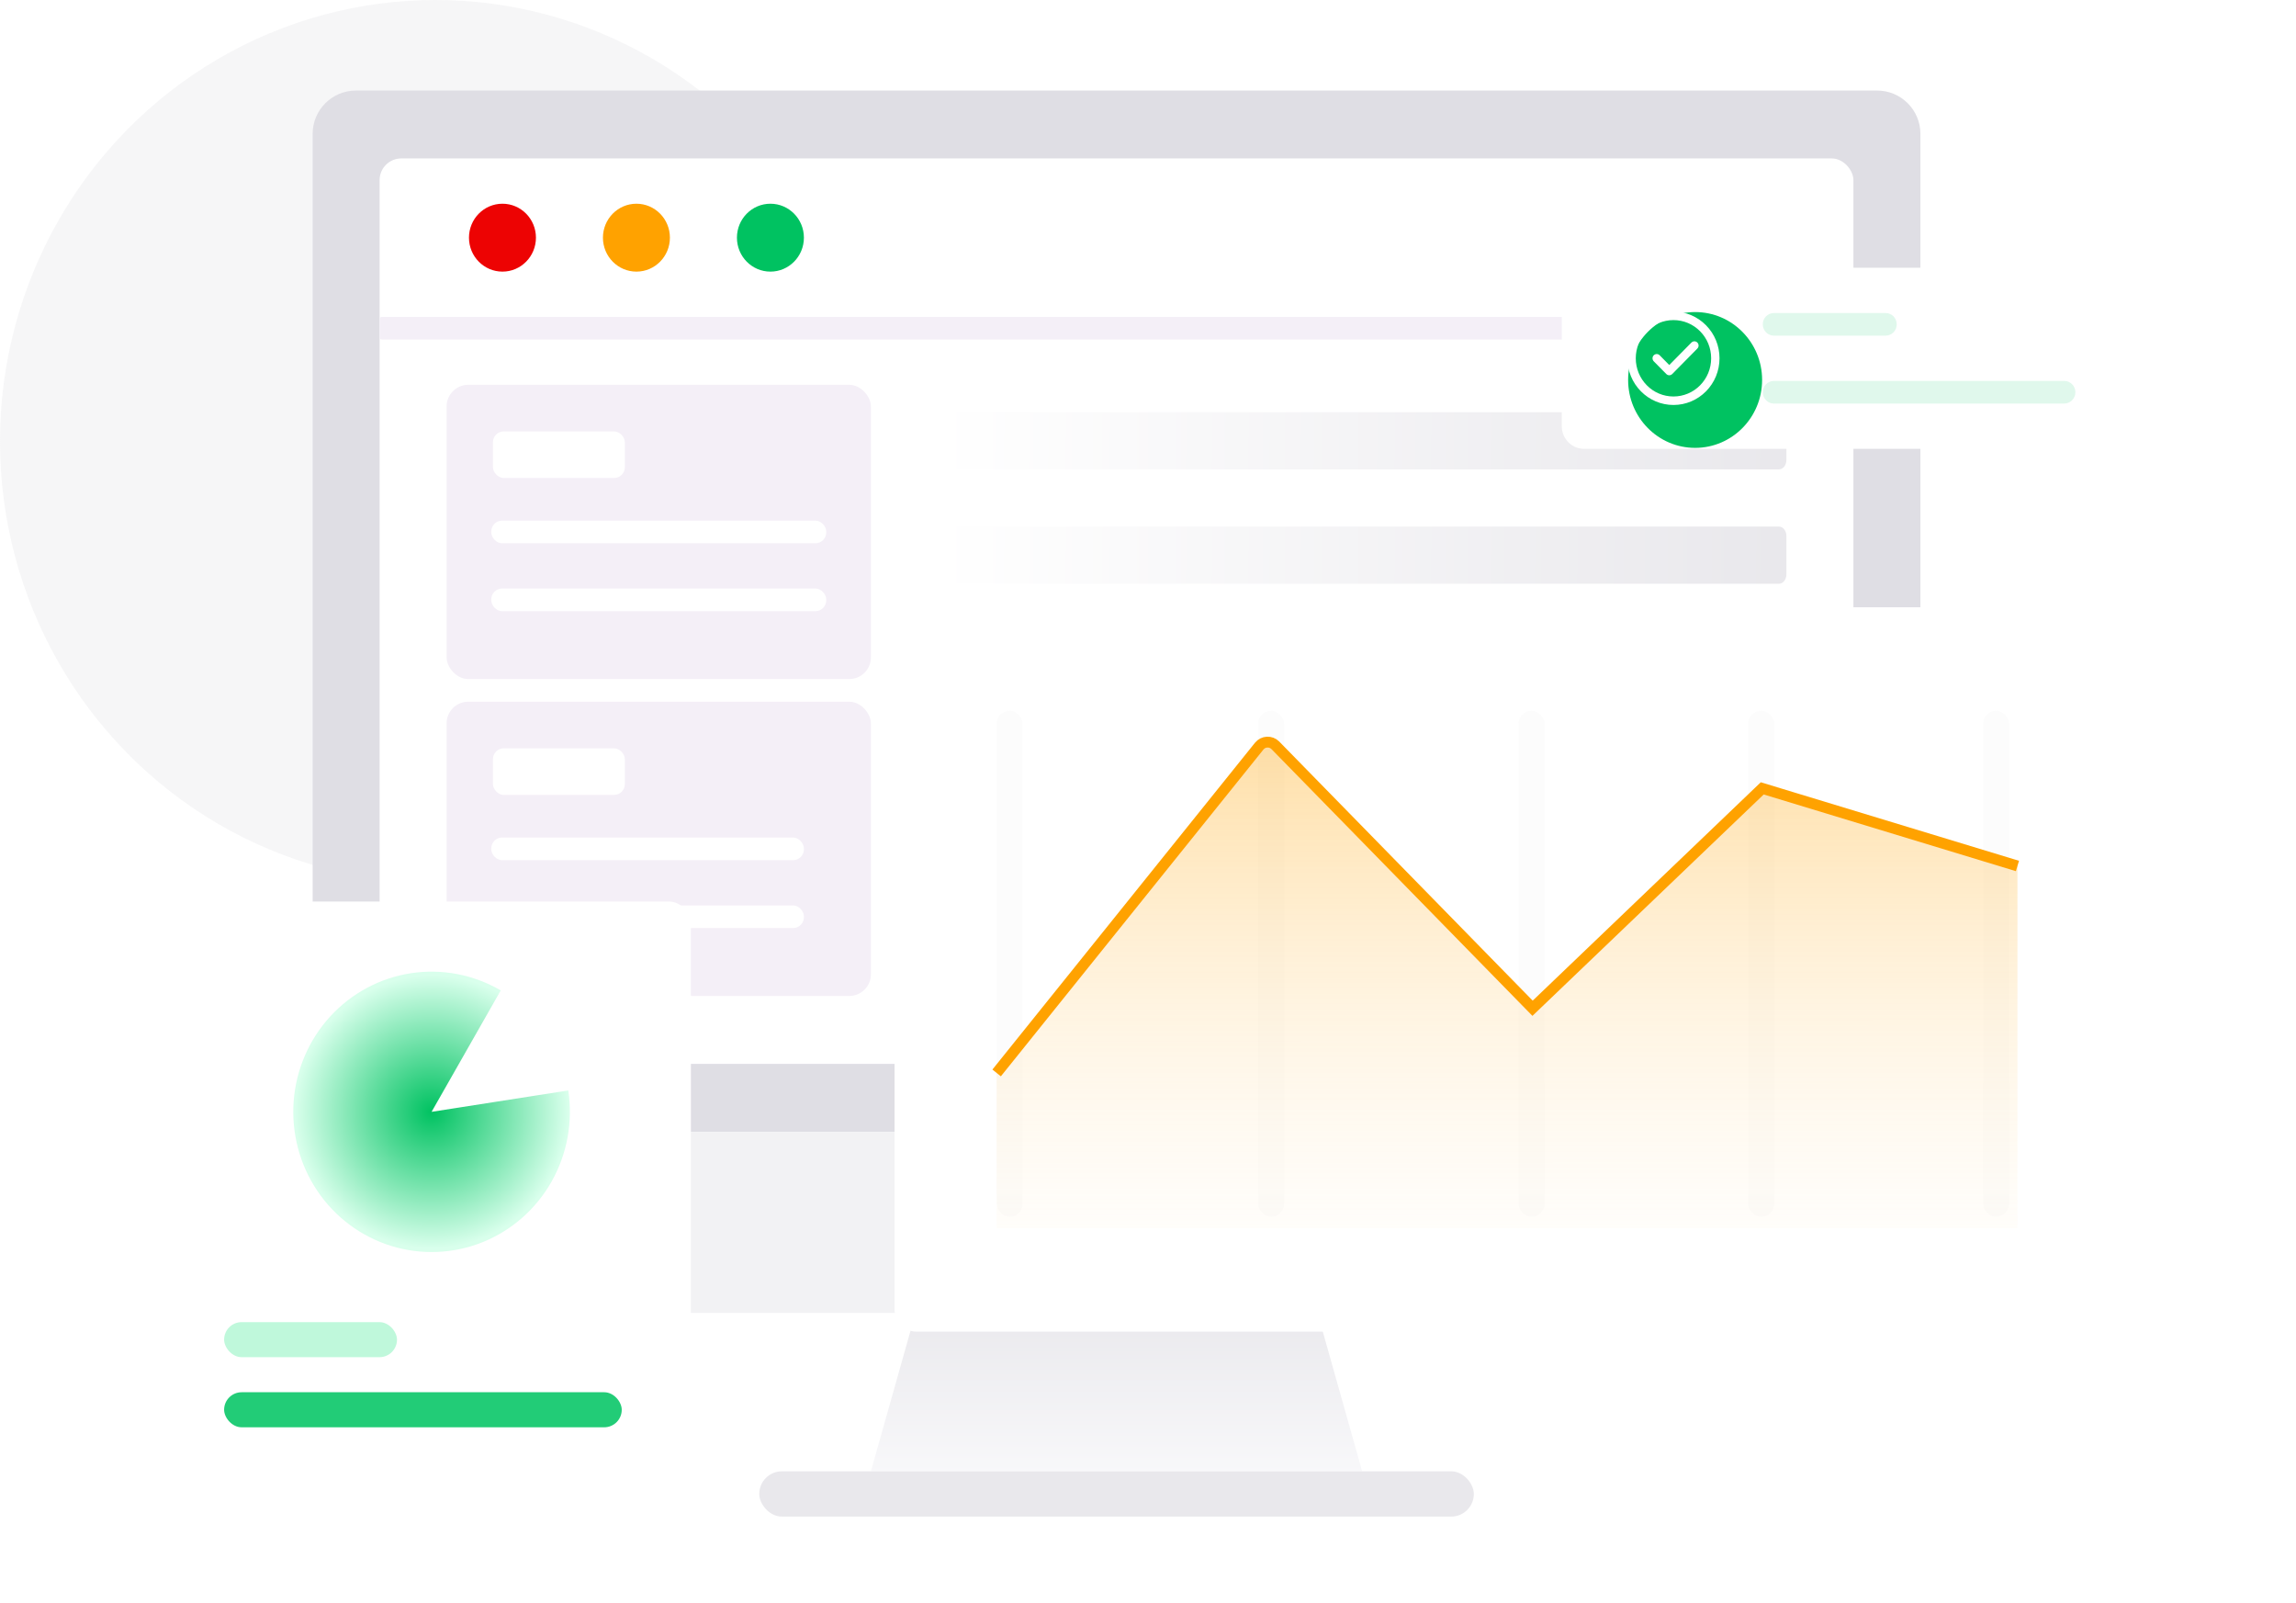 <svg width="106" height="74" viewBox="0 0 106 74" fill="none" xmlns="http://www.w3.org/2000/svg">
<ellipse opacity="0.8" cx="20.103" cy="20.373" rx="20.103" ry="20.373" fill="#E9E8EC" fill-opacity="0.5"/>
<path d="M14.434 6.179C14.434 5.075 15.329 4.179 16.434 4.179H86.66C87.765 4.179 88.66 5.075 88.66 6.179V52.239H14.434V6.179Z" fill="#DFDEE4"/>
<path d="M14.434 52.239H88.66V58.597C88.66 59.702 87.765 60.597 86.66 60.597H16.434C15.329 60.597 14.434 59.702 14.434 58.597V52.239Z" fill="#F2F2F4"/>
<ellipse cx="52.062" cy="55.895" rx="1.546" ry="1.567" fill="#D4D3D7"/>
<rect x="17.526" y="7.313" width="68.041" height="41.791" rx="1" fill="white"/>
<path d="M43.642 21.665C43.453 21.665 43.299 21.468 43.299 21.225L43.299 19.466C43.299 19.223 43.453 19.026 43.642 19.026L82.13 19.026C82.32 19.026 82.474 19.223 82.474 19.466L82.474 21.225C82.474 21.468 82.32 21.665 82.13 21.665L43.642 21.665Z" fill="url(#paint0_linear_4758_206002)"/>
<path d="M43.642 26.944C43.453 26.944 43.299 26.747 43.299 26.504L43.299 24.745C43.299 24.502 43.453 24.305 43.642 24.305L82.13 24.305C82.32 24.305 82.474 24.502 82.474 24.745L82.474 26.504C82.474 26.747 82.32 26.944 82.13 26.944L43.642 26.944Z" fill="url(#paint1_linear_4758_206002)"/>
<path d="M43.642 32.223C43.453 32.223 43.299 32.026 43.299 31.783L43.299 30.024C43.299 29.781 43.453 29.584 43.642 29.584L82.13 29.584C82.32 29.584 82.474 29.781 82.474 30.024L82.474 31.783C82.474 32.026 82.32 32.223 82.13 32.223L43.642 32.223Z" fill="url(#paint2_linear_4758_206002)"/>
<path d="M43.642 37.502C43.453 37.502 43.299 37.305 43.299 37.062L43.299 35.302C43.299 35.059 43.453 34.862 43.642 34.862L82.13 34.862C82.32 34.862 82.474 35.059 82.474 35.302L82.474 37.062C82.474 37.305 82.32 37.502 82.13 37.502L43.642 37.502Z" fill="url(#paint3_linear_4758_206002)"/>
<path d="M43.642 42.781C43.453 42.781 43.299 42.584 43.299 42.341L43.299 40.581C43.299 40.338 43.453 40.141 43.642 40.141L82.13 40.141C82.32 40.141 82.474 40.338 82.474 40.581L82.474 42.341C82.474 42.584 82.32 42.781 82.13 42.781L43.642 42.781Z" fill="url(#paint4_linear_4758_206002)"/>
<path d="M43.642 48.06C43.453 48.06 43.299 47.863 43.299 47.62L43.299 45.86C43.299 45.617 43.453 45.42 43.642 45.42L82.13 45.42C82.32 45.42 82.474 45.617 82.474 45.86L82.474 47.62C82.474 47.863 82.32 48.06 82.13 48.06L43.642 48.06Z" fill="url(#paint5_linear_4758_206002)"/>
<rect x="17.526" y="14.627" width="68.041" height="1.045" rx="0.1" fill="#F4EFF7"/>
<ellipse cx="23.197" cy="10.97" rx="1.546" ry="1.567" fill="#ED0303"/>
<ellipse cx="29.382" cy="10.97" rx="1.546" ry="1.567" fill="#FFA200"/>
<ellipse cx="35.568" cy="10.97" rx="1.546" ry="1.567" fill="#00C261"/>
<path d="M42.269 60.597H60.826L62.887 67.91H40.207L42.269 60.597Z" fill="url(#paint6_linear_4758_206002)"/>
<rect x="35.053" y="67.91" width="32.99" height="2.09" rx="1.045" fill="#E9E8EC"/>
<rect x="20.619" y="17.761" width="19.588" height="13.582" rx="1" fill="#F4EFF7"/>
<rect x="22.758" y="19.912" width="6.09" height="2.151" rx="0.5" fill="white"/>
<rect x="22.681" y="24.03" width="15.464" height="1.045" rx="0.5" fill="white"/>
<rect x="22.681" y="27.164" width="15.464" height="1.045" rx="0.5" fill="white"/>
<rect x="20.619" y="32.388" width="19.588" height="13.582" rx="1" fill="#F4EFF7"/>
<rect x="22.758" y="34.539" width="6.09" height="2.151" rx="0.5" fill="white"/>
<rect x="22.681" y="38.657" width="14.433" height="1.045" rx="0.5" fill="white"/>
<rect x="22.681" y="41.791" width="14.433" height="1.045" rx="0.5" fill="white"/>
<g filter="url(#filter0_d_4758_206002)">
<rect x="43.299" y="24.03" width="56.554" height="33.433" rx="1" fill="white"/>
<rect opacity="0.2" x="48.012" y="28.806" width="1.202" height="23.354" rx="0.601" fill="#F2F2F2"/>
<rect opacity="0.2" x="60.082" y="28.806" width="1.202" height="23.354" rx="0.601" fill="#F2F2F2"/>
<rect opacity="0.2" x="72.106" y="28.806" width="1.202" height="23.354" rx="0.601" fill="#F2F2F2"/>
<rect opacity="0.2" x="82.709" y="28.806" width="1.202" height="23.354" rx="0.601" fill="#F2F2F2"/>
<rect opacity="0.2" x="93.553" y="28.806" width="1.202" height="23.354" rx="0.601" fill="#F2F2F2"/>
<path d="M60.134 30.439L48.012 45.522V52.687H95.14V35.97L83.358 32.388L72.754 42.537L60.881 30.403C60.671 30.189 60.322 30.206 60.134 30.439Z" fill="url(#paint7_linear_4758_206002)"/>
<path d="M48.012 45.522L60.134 30.439C60.322 30.206 60.671 30.189 60.881 30.403L72.754 42.537L83.358 32.388L95.14 35.97" stroke="#FFA200" stroke-width="0.5"/>
</g>
<g filter="url(#filter1_d_4758_206002)">
<rect x="5.154" y="37.612" width="24.742" height="28.31" rx="1" fill="white"/>
<rect x="8.347" y="57.024" width="7.981" height="1.618" rx="0.809" fill="#BFF8DB"/>
<rect x="8.347" y="60.26" width="18.357" height="1.618" rx="0.809" fill="#22CC77"/>
<path d="M21.118 41.714C19.864 40.981 18.402 40.701 16.971 40.92C15.539 41.139 14.224 41.845 13.24 42.921C12.257 43.998 11.663 45.381 11.557 46.844C11.451 48.307 11.838 49.763 12.656 50.973C13.473 52.184 14.673 53.077 16.057 53.506C17.441 53.935 18.928 53.875 20.274 53.336C21.62 52.796 22.745 51.809 23.465 50.536C24.184 49.263 24.456 47.781 24.235 46.331L17.925 47.318L21.118 41.714Z" fill="url(#paint8_angular_4758_206002)"/>
</g>
<g filter="url(#filter2_d_4758_206002)">
<path d="M70.103 9.403C70.103 8.826 70.565 8.358 71.134 8.358H98.969C99.539 8.358 100 8.826 100 9.403V15.672C100 16.249 99.539 16.716 98.969 16.716H71.134C70.565 16.716 70.103 16.249 70.103 15.672V9.403Z" fill="white"/>
<g filter="url(#filter3_d_4758_206002)">
<path d="M78.352 12.537C78.352 14.268 76.967 15.672 75.259 15.672C73.551 15.672 72.166 14.268 72.166 12.537C72.166 10.806 73.551 9.403 75.259 9.403C76.967 9.403 78.352 10.806 78.352 12.537Z" fill="#00C261"/>
</g>
<g clip-path="url(#clip0_4758_206002)">
<path d="M75.259 10.382C75.831 10.382 76.367 10.612 76.763 11.014C77.159 11.415 77.385 11.958 77.385 12.537C77.385 13.116 77.159 13.659 76.763 14.061C76.367 14.462 75.831 14.692 75.259 14.692C74.688 14.692 74.152 14.462 73.756 14.061C73.359 13.659 73.133 13.116 73.133 12.537C73.133 11.958 73.359 11.415 73.756 11.014C74.152 10.612 74.688 10.382 75.259 10.382ZM75.259 10.774C74.791 10.774 74.353 10.962 74.029 11.29C73.705 11.619 73.519 12.063 73.519 12.537C73.519 13.011 73.705 13.455 74.029 13.784C74.353 14.113 74.791 14.3 75.259 14.3C75.727 14.3 76.165 14.113 76.489 13.784C76.814 13.455 76.999 13.011 76.999 12.537C76.999 12.063 76.814 11.619 76.489 11.29C76.165 10.962 75.727 10.774 75.259 10.774ZM76.362 11.811C76.438 11.887 76.438 12.011 76.362 12.088L75.203 13.263C75.127 13.34 75.005 13.34 74.929 13.263L74.349 12.676C74.274 12.599 74.274 12.475 74.349 12.399C74.425 12.322 74.547 12.322 74.623 12.399L75.066 12.848L76.089 11.811C76.164 11.735 76.287 11.735 76.362 11.811Z" fill="white"/>
</g>
<path opacity="0.4" d="M79.382 10.97C79.382 10.682 79.613 10.448 79.897 10.448H85.052C85.337 10.448 85.567 10.682 85.567 10.97V10.97C85.567 11.259 85.337 11.492 85.052 11.492H79.897C79.613 11.492 79.382 11.259 79.382 10.97V10.97Z" fill="#B2EDD0"/>
<path opacity="0.4" d="M79.382 14.104C79.382 13.816 79.613 13.582 79.897 13.582H93.299C93.584 13.582 93.815 13.816 93.815 14.104V14.104C93.815 14.393 93.584 14.627 93.299 14.627H79.897C79.613 14.627 79.382 14.393 79.382 14.104V14.104Z" fill="#B2EDD0"/>
</g>
<defs>
<filter id="filter0_d_4758_206002" x="37.299" y="24.03" width="64.554" height="41.433" filterUnits="userSpaceOnUse" color-interpolation-filters="sRGB">
<feFlood flood-opacity="0" result="BackgroundImageFix"/>
<feColorMatrix in="SourceAlpha" type="matrix" values="0 0 0 0 0 0 0 0 0 0 0 0 0 0 0 0 0 0 127 0" result="hardAlpha"/>
<feOffset dx="-2" dy="4"/>
<feGaussianBlur stdDeviation="2"/>
<feComposite in2="hardAlpha" operator="out"/>
<feColorMatrix type="matrix" values="0 0 0 0 0.119 0 0 0 0 0 0 0 0 0 0.311 0 0 0 0.1 0"/>
<feBlend mode="normal" in2="BackgroundImageFix" result="effect1_dropShadow_4758_206002"/>
<feBlend mode="normal" in="SourceGraphic" in2="effect1_dropShadow_4758_206002" result="shape"/>
</filter>
<filter id="filter1_d_4758_206002" x="3.154" y="37.612" width="32.742" height="36.31" filterUnits="userSpaceOnUse" color-interpolation-filters="sRGB">
<feFlood flood-opacity="0" result="BackgroundImageFix"/>
<feColorMatrix in="SourceAlpha" type="matrix" values="0 0 0 0 0 0 0 0 0 0 0 0 0 0 0 0 0 0 127 0" result="hardAlpha"/>
<feOffset dx="2" dy="4"/>
<feGaussianBlur stdDeviation="2"/>
<feComposite in2="hardAlpha" operator="out"/>
<feColorMatrix type="matrix" values="0 0 0 0 0.119 0 0 0 0 0 0 0 0 0 0.311 0 0 0 0.1 0"/>
<feBlend mode="normal" in2="BackgroundImageFix" result="effect1_dropShadow_4758_206002"/>
<feBlend mode="normal" in="SourceGraphic" in2="effect1_dropShadow_4758_206002" result="shape"/>
</filter>
<filter id="filter2_d_4758_206002" x="68.103" y="8.358" width="37.897" height="16.358" filterUnits="userSpaceOnUse" color-interpolation-filters="sRGB">
<feFlood flood-opacity="0" result="BackgroundImageFix"/>
<feColorMatrix in="SourceAlpha" type="matrix" values="0 0 0 0 0 0 0 0 0 0 0 0 0 0 0 0 0 0 127 0" result="hardAlpha"/>
<feOffset dx="2" dy="4"/>
<feGaussianBlur stdDeviation="2"/>
<feComposite in2="hardAlpha" operator="out"/>
<feColorMatrix type="matrix" values="0 0 0 0 0.119 0 0 0 0 0 0 0 0 0 0.311 0 0 0 0.1 0"/>
<feBlend mode="normal" in2="BackgroundImageFix" result="effect1_dropShadow_4758_206002"/>
<feBlend mode="normal" in="SourceGraphic" in2="effect1_dropShadow_4758_206002" result="shape"/>
</filter>
<filter id="filter3_d_4758_206002" x="72.166" y="9.403" width="8.186" height="8.269" filterUnits="userSpaceOnUse" color-interpolation-filters="sRGB">
<feFlood flood-opacity="0" result="BackgroundImageFix"/>
<feColorMatrix in="SourceAlpha" type="matrix" values="0 0 0 0 0 0 0 0 0 0 0 0 0 0 0 0 0 0 127 0" result="hardAlpha"/>
<feOffset dx="1" dy="1"/>
<feGaussianBlur stdDeviation="0.5"/>
<feComposite in2="hardAlpha" operator="out"/>
<feColorMatrix type="matrix" values="0 0 0 0 0.006 0 0 0 0 0.468 0 0 0 0 0.237 0 0 0 0.17 0"/>
<feBlend mode="normal" in2="BackgroundImageFix" result="effect1_dropShadow_4758_206002"/>
<feBlend mode="normal" in="SourceGraphic" in2="effect1_dropShadow_4758_206002" result="shape"/>
</filter>
<linearGradient id="paint0_linear_4758_206002" x1="43.299" y1="19.906" x2="82.112" y2="20.205" gradientUnits="userSpaceOnUse">
<stop stop-color="white"/>
<stop offset="1" stop-color="#E9E8EC"/>
</linearGradient>
<linearGradient id="paint1_linear_4758_206002" x1="43.299" y1="25.184" x2="82.112" y2="25.484" gradientUnits="userSpaceOnUse">
<stop stop-color="white"/>
<stop offset="1" stop-color="#E9E8EC"/>
</linearGradient>
<linearGradient id="paint2_linear_4758_206002" x1="43.299" y1="30.463" x2="82.112" y2="30.763" gradientUnits="userSpaceOnUse">
<stop stop-color="white"/>
<stop offset="1" stop-color="#E9E8EC"/>
</linearGradient>
<linearGradient id="paint3_linear_4758_206002" x1="43.299" y1="35.742" x2="82.112" y2="36.041" gradientUnits="userSpaceOnUse">
<stop stop-color="white"/>
<stop offset="1" stop-color="#E9E8EC"/>
</linearGradient>
<linearGradient id="paint4_linear_4758_206002" x1="43.299" y1="41.021" x2="82.112" y2="41.32" gradientUnits="userSpaceOnUse">
<stop stop-color="white"/>
<stop offset="1" stop-color="#E9E8EC"/>
</linearGradient>
<linearGradient id="paint5_linear_4758_206002" x1="43.299" y1="46.3" x2="82.112" y2="46.599" gradientUnits="userSpaceOnUse">
<stop stop-color="white"/>
<stop offset="1" stop-color="#E9E8EC"/>
</linearGradient>
<linearGradient id="paint6_linear_4758_206002" x1="51.547" y1="68.575" x2="51.547" y2="59.932" gradientUnits="userSpaceOnUse">
<stop stop-color="#F9F9FB"/>
<stop offset="1" stop-color="#E9E8EC"/>
</linearGradient>
<linearGradient id="paint7_linear_4758_206002" x1="72.672" y1="17.396" x2="72.674" y2="58.358" gradientUnits="userSpaceOnUse">
<stop stop-color="#FFA200" stop-opacity="0.71"/>
<stop offset="1" stop-color="white" stop-opacity="0.05"/>
</linearGradient>
<radialGradient id="paint8_angular_4758_206002" cx="0" cy="0" r="1" gradientUnits="userSpaceOnUse" gradientTransform="translate(17.925 47.318) rotate(-46.989) scale(6.31 6.305)">
<stop stop-color="#00C261"/>
<stop offset="1" stop-color="#D9FFEC"/>
</radialGradient>
<clipPath id="clip0_4758_206002">
<rect width="4.639" height="4.701" fill="white" transform="translate(72.939 10.187)"/>
</clipPath>
</defs>
</svg>
